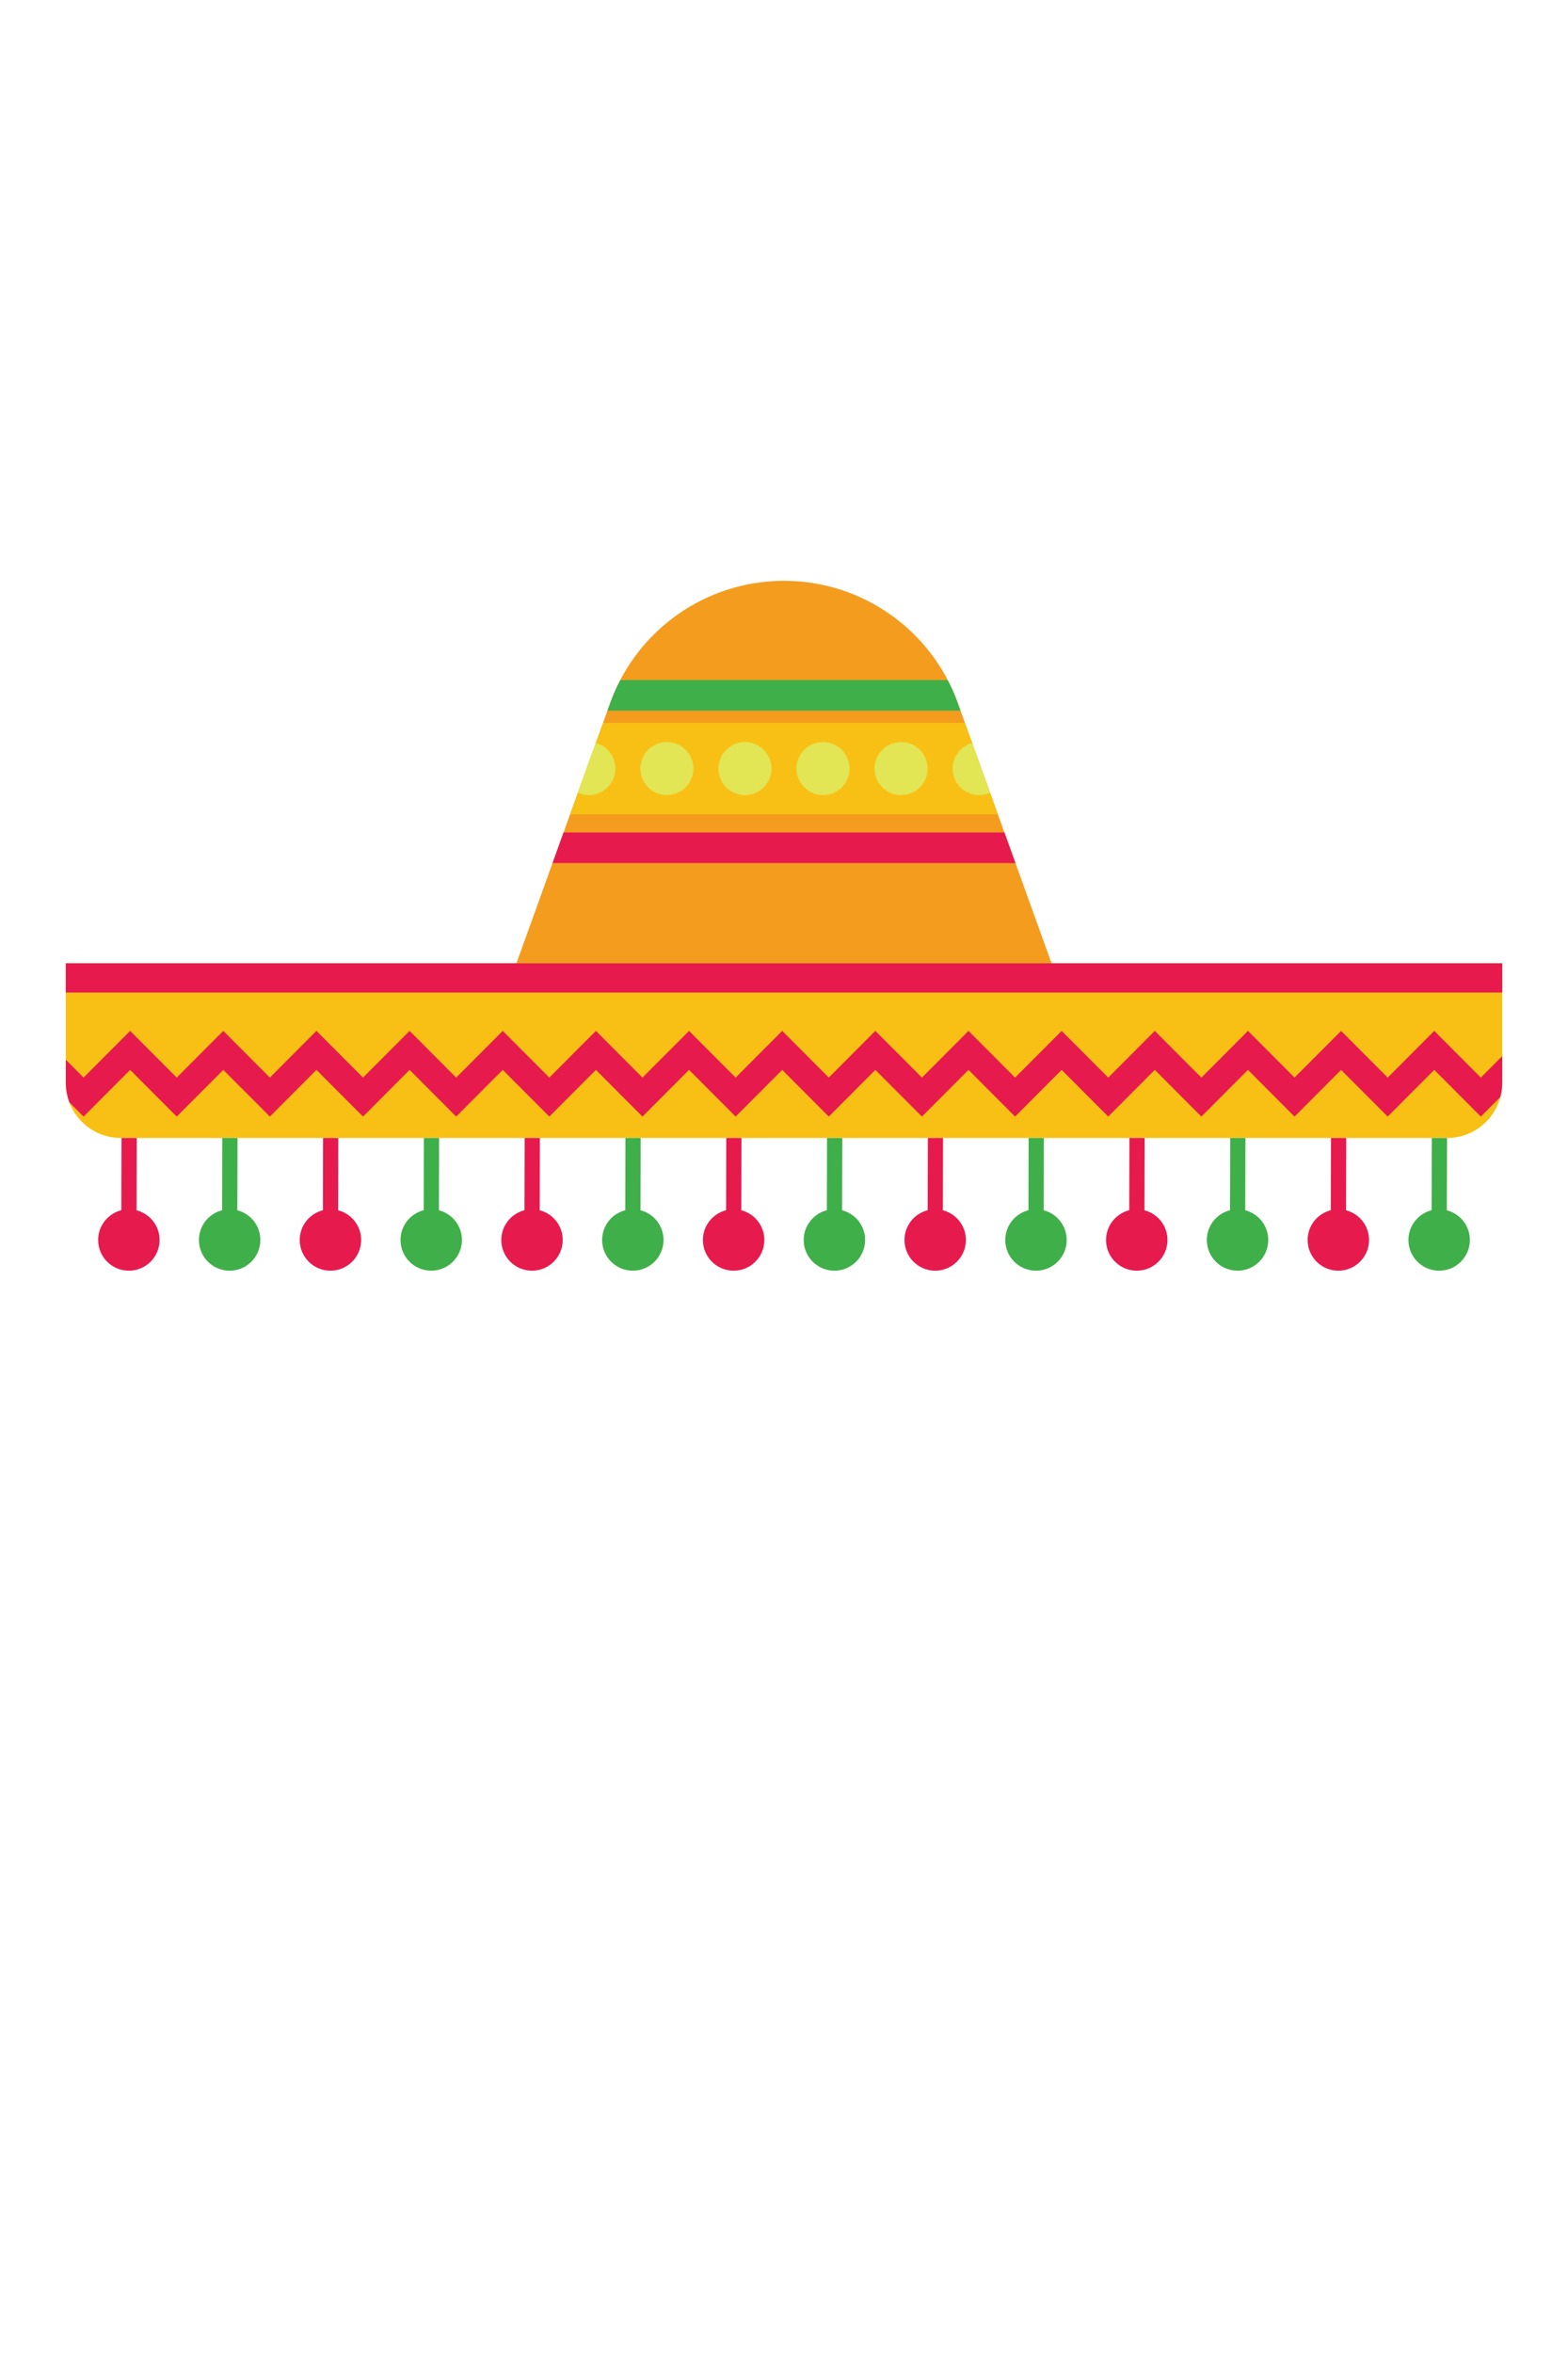 <?xml version="1.0" encoding="UTF-8"?>
<svg id="Layer_1" data-name="Layer 1" xmlns="http://www.w3.org/2000/svg" xmlns:xlink="http://www.w3.org/1999/xlink" viewBox="0 0 1000 1500">
  <defs>
    <style>
      .cls-1 {
        fill: none;
      }

      .cls-2 {
        fill: #f8c015;
      }

      .cls-3 {
        clip-path: url(#clippath-1);
      }

      .cls-4 {
        clip-path: url(#clippath-3);
      }

      .cls-5 {
        clip-path: url(#clippath-2);
      }

      .cls-6 {
        fill: #e71a4d;
      }

      .cls-7 {
        fill: #f49c1e;
      }

      .cls-8 {
        fill: #3faf49;
      }

      .cls-9 {
        fill: #e2e554;
      }

      .cls-10 {
        clip-path: url(#clippath);
      }
    </style>
    <clipPath id="clippath">
      <rect class="cls-1" x="326.94" y="370.24" width="346.72" height="249.86"/>
    </clipPath>
    <clipPath id="clippath-1">
      <rect class="cls-1" x="41.74" y="460.34" width="916.52" height="265.14"/>
    </clipPath>
    <clipPath id="clippath-2">
      <rect class="cls-1" x="41.93" y="530.03" width="916.13" height="279.99"/>
    </clipPath>
    <clipPath id="clippath-3">
      <rect class="cls-1" x="126.38" y="433.15" width="811.53" height="376.87"/>
    </clipPath>
  </defs>
  <g class="cls-10">
    <path class="cls-7" d="M672.37,618.89h-344.75l61.57-170.82c16.84-46.69,61.15-77.81,110.81-77.81s93.96,31.12,110.8,77.81l61.57,170.82"/>
  </g>
  <g class="cls-3">
    <path class="cls-2" d="M615.38,460.79h-230.77l-21.03,58.33h272.82l-21.03-58.33ZM958.07,614.09v76.21c0,19.41-15.74,35.15-35.16,35.15H77.09c-19.42,0-35.15-15.73-35.15-35.15v-76.21h916.13"/>
  </g>
  <path class="cls-9" d="M620.01,473.63c-7.18,1.96-12.47,8.51-12.47,16.32,0,9.34,7.58,16.92,16.94,16.92,2.49,0,4.85-.55,6.98-1.52l-11.44-31.72ZM574.68,473.02c-9.35,0-16.94,7.58-16.94,16.93s7.58,16.92,16.94,16.92,16.93-7.58,16.93-16.92-7.58-16.93-16.93-16.93ZM524.89,473.02c-9.35,0-16.92,7.58-16.92,16.93s7.58,16.92,16.92,16.92,16.94-7.58,16.94-16.92-7.58-16.93-16.94-16.93ZM475.1,473.02c-9.35,0-16.93,7.58-16.93,16.93s7.58,16.92,16.93,16.92,16.93-7.58,16.93-16.92-7.58-16.93-16.93-16.93ZM425.31,473.02c-9.35,0-16.92,7.58-16.92,16.93s7.58,16.92,16.92,16.92,16.94-7.58,16.94-16.92-7.58-16.93-16.94-16.93ZM392.46,489.95c0,9.34-7.58,16.92-16.94,16.92-2.49,0-4.84-.55-6.98-1.52l11.44-31.72c7.18,1.96,12.47,8.51,12.47,16.32"/>
  <g class="cls-5">
    <path class="cls-6" d="M472.76,771.53l.12-46.07-9.71-.03-.11,46.08c-8.49,2.14-14.78,9.81-14.78,18.96,0,10.82,8.76,19.58,19.59,19.58s19.59-8.76,19.59-19.58c0-9.12-6.24-16.76-14.69-18.93ZM601.33,771.53l.11-46.07-9.71-.03-.11,46.08c-8.49,2.14-14.79,9.81-14.79,18.96,0,10.82,8.77,19.58,19.59,19.58s19.59-8.76,19.59-19.58c0-9.12-6.24-16.76-14.68-18.93ZM729.88,771.53l.12-46.07-9.71-.03-.12,46.08c-8.49,2.14-14.79,9.81-14.79,18.96,0,10.82,8.77,19.58,19.59,19.58s19.59-8.76,19.59-19.58c0-9.12-6.25-16.76-14.69-18.93ZM858.44,771.53l.12-46.07-9.71-.03-.13,46.08c-8.48,2.14-14.78,9.81-14.78,18.96,0,10.82,8.78,19.58,19.59,19.58s19.58-8.76,19.58-19.58c0-9.12-6.24-16.76-14.68-18.93ZM640.59,530.7h-281.18l-7.02,19.49h295.22l-7.02-19.49ZM87.08,771.53l.11-46.07-9.71-.03-.11,46.08c-8.48,2.14-14.78,9.81-14.78,18.96,0,10.82,8.77,19.58,19.59,19.58s19.59-8.76,19.59-19.58c0-9.12-6.25-16.76-14.69-18.93ZM344.2,771.53l.11-46.07-9.71-.03-.11,46.08c-8.49,2.14-14.78,9.81-14.78,18.96,0,10.82,8.76,19.58,19.58,19.58s19.59-8.76,19.59-19.58c0-9.12-6.25-16.76-14.69-18.93ZM215.64,771.53l.11-46.07-9.71-.03-.11,46.08c-8.49,2.14-14.78,9.81-14.78,18.96,0,10.82,8.76,19.58,19.58,19.58s19.59-8.76,19.59-19.58c0-9.12-6.25-16.76-14.69-18.93ZM914.71,657.17l-29.7,29.77-29.71-29.77-29.7,29.77-29.71-29.77-29.7,29.77-29.71-29.77-29.7,29.77-29.7-29.77-29.71,29.77-29.7-29.77-29.7,29.77-29.71-29.77-29.7,29.77-29.71-29.77-29.7,29.77-29.71-29.77-29.7,29.77-29.7-29.77-29.71,29.77-29.7-29.77-29.71,29.77-29.7-29.77-29.7,29.77-29.71-29.77-29.7,29.77-29.71-29.77-29.7,29.77-29.7-29.77-29.71,29.77-11.31-11.35v14.71c0,4.42.85,8.62,2.33,12.51l8.98,9,29.71-29.77,29.7,29.77,29.7-29.77,29.71,29.77,29.7-29.77,29.71,29.77,29.7-29.77,29.7,29.77,29.71-29.77,29.7,29.77,29.71-29.77,29.7,29.77,29.7-29.77,29.71,29.77,29.7-29.77,29.71,29.77,29.7-29.77,29.71,29.77,29.7-29.77,29.7,29.77,29.71-29.77,29.7,29.77,29.7-29.77,29.71,29.77,29.7-29.77,29.71,29.77,29.7-29.77,29.71,29.77,29.7-29.77,29.7,29.77,12.42-12.44c.78-2.9,1.23-5.94,1.23-9.08v-17.04l-13.65,13.68-29.7-29.77ZM958.07,614.09v18.63H41.93v-18.63h916.13"/>
  </g>
  <g class="cls-4">
    <path class="cls-8" d="M922.72,771.53l.12-46.07-9.71-.03-.13,46.08c-8.48,2.14-14.77,9.81-14.77,18.96,0,10.82,8.77,19.58,19.59,19.58s19.59-8.76,19.59-19.58c0-9.12-6.25-16.76-14.69-18.93ZM794.16,771.53l.12-46.07-9.71-.03-.13,46.08c-8.48,2.14-14.78,9.81-14.78,18.96,0,10.82,8.78,19.58,19.59,19.58s19.58-8.76,19.58-19.58c0-9.12-6.24-16.76-14.68-18.93ZM665.6,771.53l.12-46.07-9.71-.03-.11,46.08c-8.49,2.14-14.79,9.81-14.79,18.96,0,10.82,8.77,19.58,19.59,19.58s19.59-8.76,19.59-19.58c0-9.12-6.24-16.76-14.69-18.93ZM537.04,771.53l.12-46.07-9.71-.03-.11,46.08c-8.49,2.14-14.78,9.81-14.78,18.96,0,10.82,8.76,19.58,19.58,19.58s19.59-8.76,19.59-19.58c0-9.12-6.24-16.76-14.69-18.93ZM408.48,771.53l.12-46.07-9.71-.03-.11,46.08c-8.49,2.14-14.78,9.81-14.78,18.96,0,10.82,8.76,19.58,19.58,19.58s19.59-8.76,19.59-19.58c0-9.12-6.25-16.76-14.69-18.93ZM279.92,771.53l.11-46.07-9.71-.03-.11,46.08c-8.49,2.14-14.78,9.81-14.78,18.96,0,10.82,8.76,19.58,19.58,19.58s19.59-8.76,19.59-19.58c0-9.12-6.25-16.76-14.69-18.93ZM151.36,771.53l.11-46.07-9.71-.03-.11,46.08c-8.5,2.14-14.78,9.81-14.78,18.96,0,10.82,8.77,19.58,19.58,19.58s19.59-8.76,19.59-19.58c0-9.12-6.25-16.76-14.69-18.93ZM610.8,448.07l1.78,4.95h-225.17l1.78-4.95c1.82-5.03,3.98-9.88,6.4-14.54h208.81c2.43,4.66,4.58,9.51,6.4,14.54"/>
  </g>
</svg>
